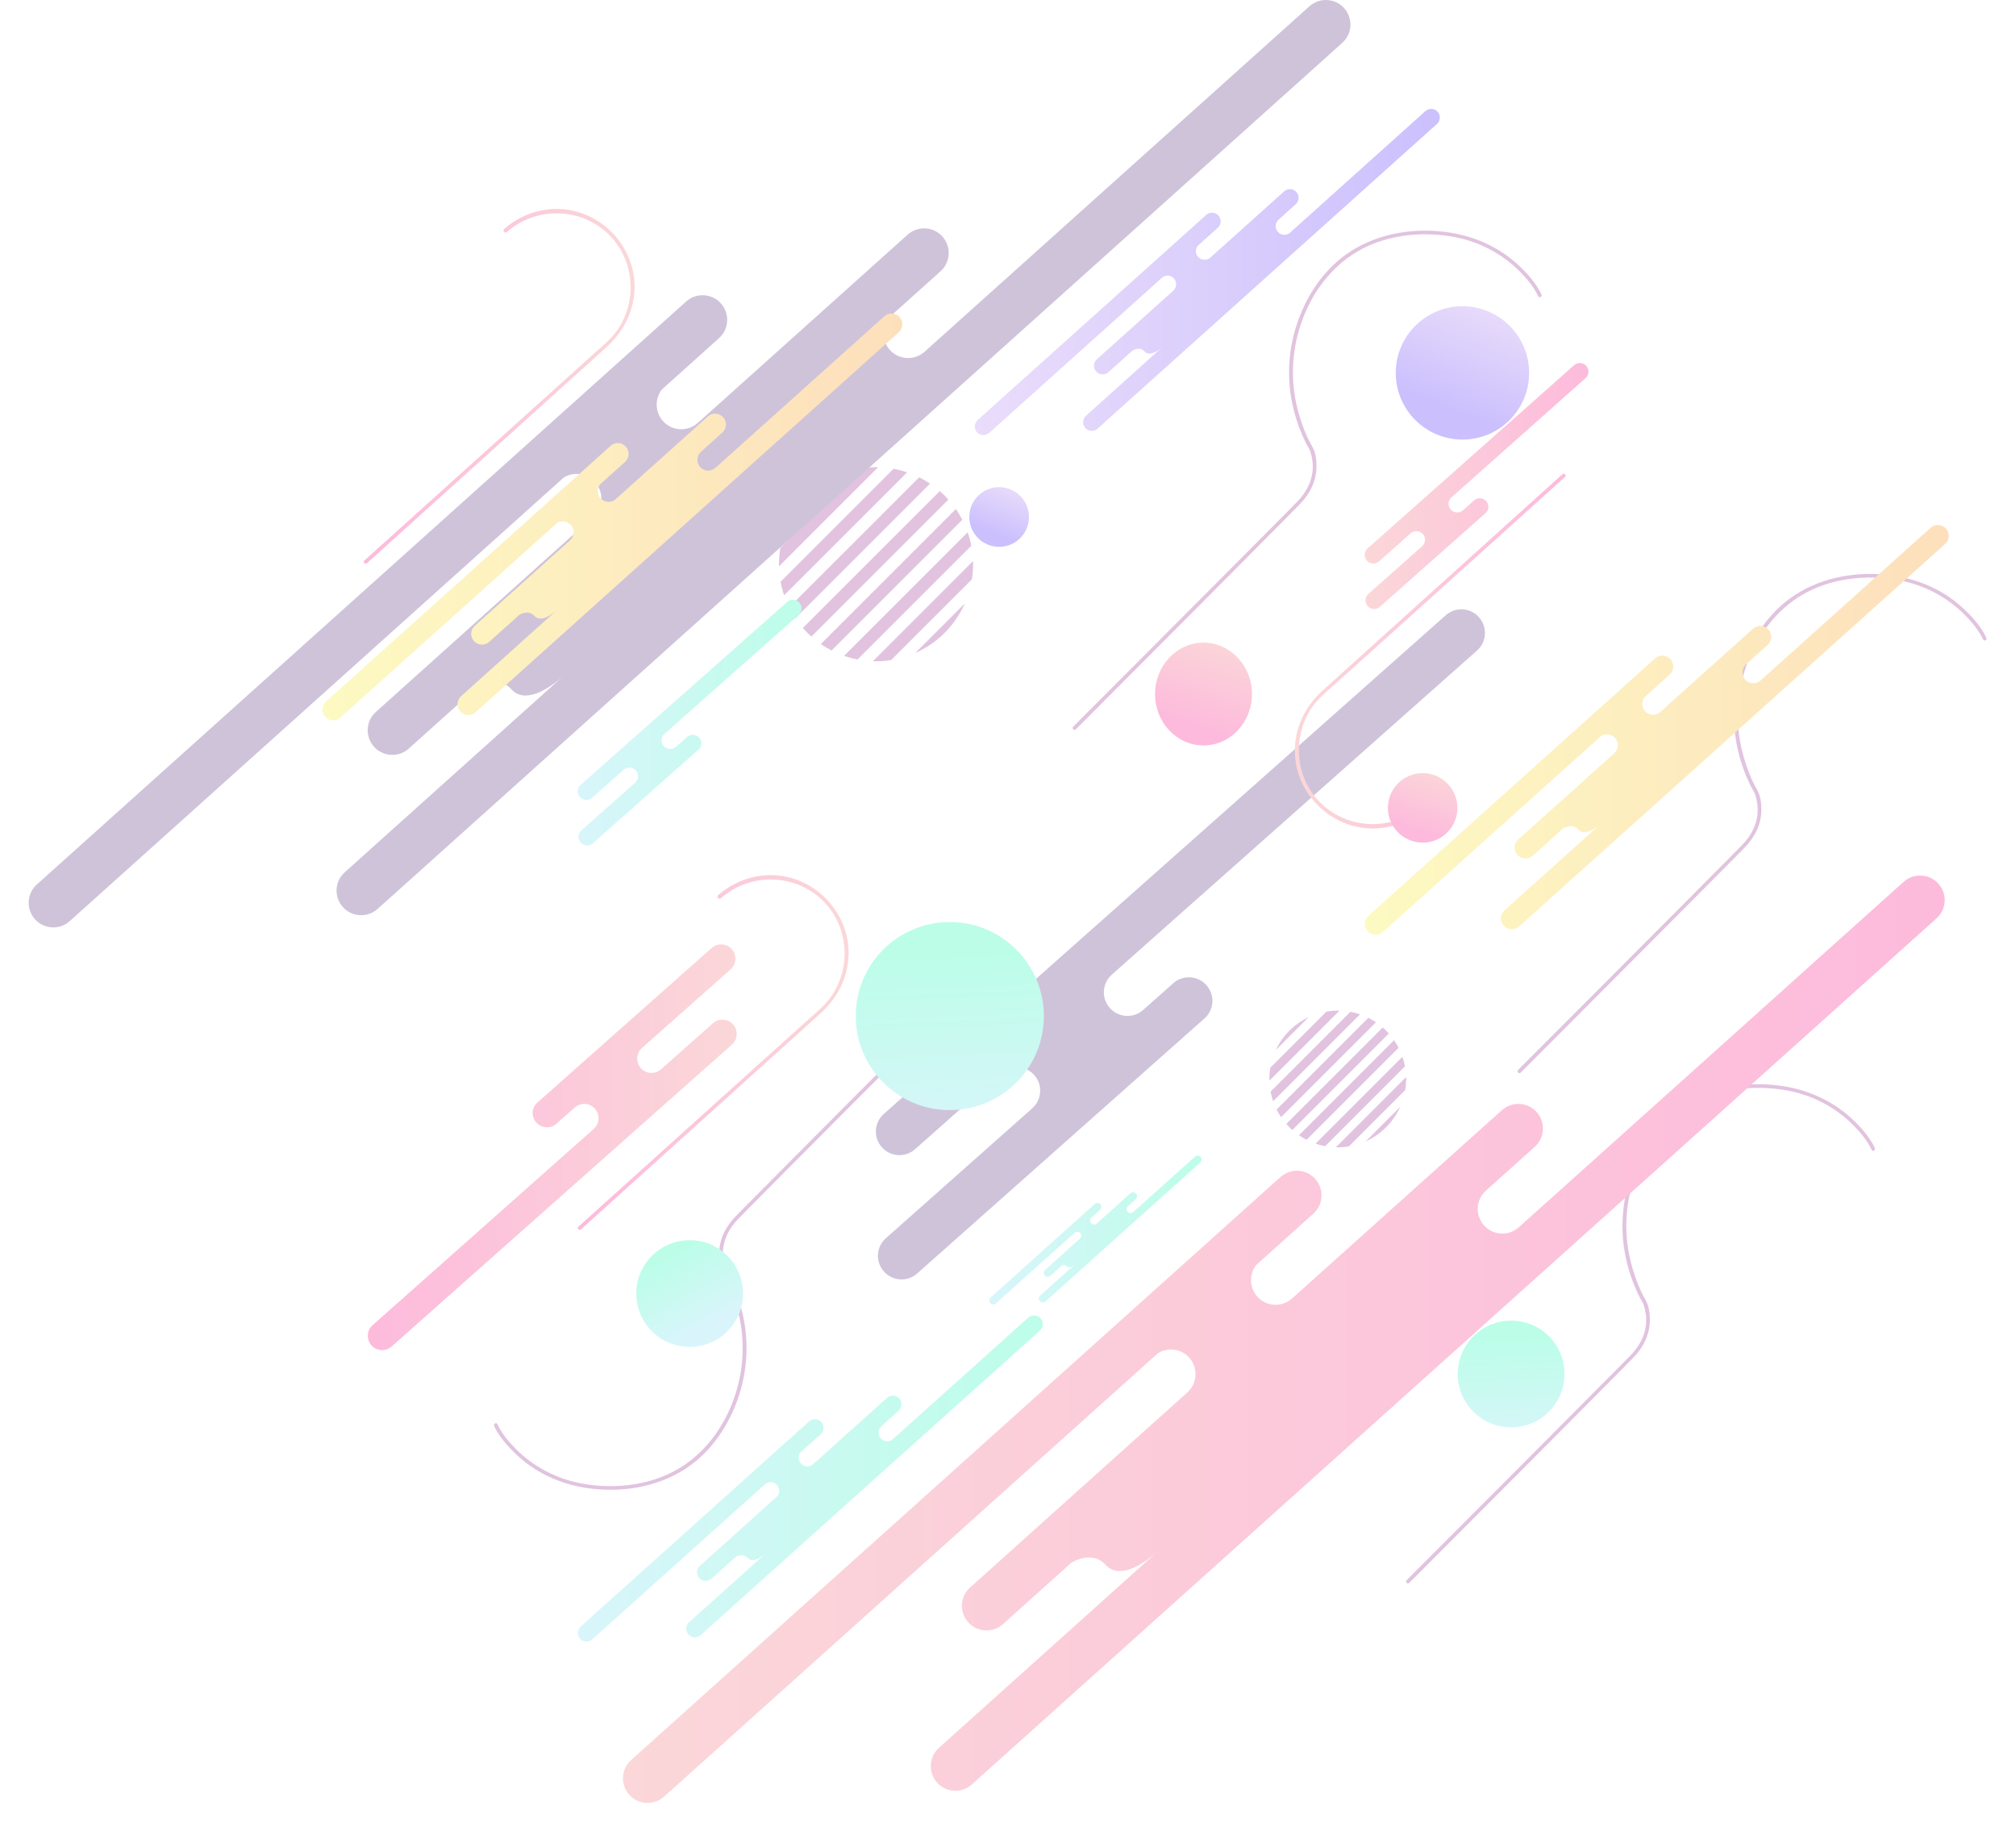 <?xml version="1.0" encoding="utf-8"?>
<!-- Generator: Adobe Illustrator 25.2.1, SVG Export Plug-In . SVG Version: 6.00 Build 0)  -->
<svg version="1.1" id="Layer_1" xmlns="http://www.w3.org/2000/svg" xmlns:xlink="http://www.w3.org/1999/xlink" x="0px" y="0px"
	 viewBox="0 0 2046.8 1867.6" style="enable-background:new 0 0 2046.8 1867.6;" xml:space="preserve">
<style type="text/css">
	.st0{opacity:0.3;}
	.st1{fill:#993794;}
	.st2{clip-path:url(#SVGID_2_);}
	.st3{clip-path:url(#SVGID_4_);}
	.st4{fill:#5E3682;}
	.st5{fill:url(#SVGID_5_);}
	.st6{fill:url(#SVGID_6_);}
	.st7{fill:url(#SVGID_7_);}
	.st8{fill:url(#SVGID_8_);}
	.st9{fill:url(#SVGID_9_);}
	.st10{fill:url(#SVGID_10_);}
	.st11{fill:url(#SVGID_11_);}
	.st12{fill:url(#SVGID_12_);}
	.st13{fill:url(#SVGID_13_);}
	.st14{fill:url(#SVGID_14_);}
	.st15{fill:url(#SVGID_15_);}
	.st16{fill:url(#SVGID_16_);}
	.st17{fill:url(#SVGID_17_);}
	.st18{fill:url(#SVGID_18_);}
	.st19{fill:url(#SVGID_19_);}
	.st20{fill:url(#SVGID_20_);}
	.st21{fill:url(#SVGID_21_);}
	.st22{fill:url(#SVGID_22_);}
	.st23{fill:url(#SVGID_23_);}
	.st24{opacity:0.3;fill:none;}
</style>
<g class="st0">
	<g>
		<path class="st1" d="M501.7,1448.1c4.9,10.4,13,19.8,21.2,27.7c19.5,19.1,44.8,30.9,71.7,35.1c34.4,5.4,71.6-0.1,101.1-19.2
			c24.1-15.6,41.3-39.7,51.6-66.2c11.1-28.6,13.6-59.5,7.1-89.5c-3-14-7.9-27.6-14.4-40.4c-1-1.9-2.3-3.7-3.1-5.6
			c0.4,0.8-0.1-0.3-0.2-0.5c-0.2-0.6-0.5-1.3-0.7-2c-0.7-2.4-1.2-4.8-1.6-7.3c-2.5-16,3.9-30.8,14.9-42.2c3.9-4,7.9-8,11.8-12
			c14-14.2,28-28.3,42.1-42.4c37.3-37.5,74.7-75,112.1-112.5c20.6-20.6,41.2-41.3,61.8-61.9c0,0,0,0,0,0c1.8-1.8-1-4.5-2.7-2.7
			c-20.2,20.3-40.5,40.6-60.7,60.9c-37.4,37.5-74.8,75-112.1,112.6c-14.2,14.3-28.4,28.5-42.5,42.8c-4,4.1-8.1,8.2-12.1,12.3
			c-10.4,10.7-16.9,23.6-16.9,38.8c0,6.5,1,13.9,4.3,19.7c5.9,10.3,10.2,21.5,13.5,32.9c9.1,31,8,63.3-2.7,93.6
			c-9.6,27.4-27.1,52.2-51.5,68.4c-30.1,19.9-69.2,24.5-104.2,17.8c-24.8-4.8-47.8-16.8-65.7-34.8c-7.3-7.3-14.4-15.8-18.8-25.2
			C504,1443.9,500.7,1445.9,501.7,1448.1L501.7,1448.1z"/>
	</g>
	<g>
		<path class="st1" d="M1903.5,1165.8c-4.9-10.4-13-19.8-21.2-27.7c-19.5-19-44.8-30.9-71.7-35.1c-34.4-5.4-71.6,0.1-101.1,19.2
			c-24.1,15.6-41.3,39.7-51.6,66.2c-11.1,28.6-13.6,59.5-7.1,89.5c3,14,7.9,27.6,14.4,40.4c1,1.9,2.3,3.7,3.1,5.6
			c-0.4-0.8,0.1,0.3,0.2,0.5c0.2,0.7,0.5,1.3,0.7,2c0.7,2.4,1.2,4.8,1.6,7.3c2.5,16-3.9,30.8-14.9,42.2c-3.9,4-7.9,8-11.8,12
			c-14,14.2-28,28.3-42.1,42.4c-37.3,37.5-74.7,75.1-112.1,112.5c-20.6,20.6-41.2,41.3-61.8,61.9c0,0,0,0,0,0
			c-1.8,1.8,1,4.5,2.7,2.7c20.2-20.3,40.5-40.6,60.7-60.9c37.4-37.5,74.8-75,112.1-112.6c14.2-14.3,28.4-28.5,42.5-42.8
			c4-4.1,8.1-8.2,12.1-12.3c10.4-10.7,16.9-23.6,16.9-38.8c0-6.5-1-13.9-4.3-19.7c-5.9-10.3-10.2-21.5-13.5-32.9
			c-9.1-31-8-63.3,2.7-93.6c9.6-27.4,27.1-52.2,51.5-68.4c30.1-19.9,69.2-24.5,104.2-17.8c24.8,4.8,47.8,16.8,65.7,34.8
			c7.3,7.3,14.4,15.8,18.8,25.2C1901.2,1170,1904.5,1168.1,1903.5,1165.8L1903.5,1165.8z"/>
	</g>
	<g>
		<path class="st1" d="M2016.7,647.6c-4.9-10.4-13-19.8-21.2-27.7c-19.5-19.1-44.8-30.9-71.7-35.1c-34.4-5.4-71.6,0.1-101.1,19.2
			c-24.1,15.6-41.3,39.7-51.6,66.2c-11.1,28.6-13.6,59.5-7.1,89.5c3,14,7.9,27.6,14.4,40.4c1,1.9,2.3,3.7,3.1,5.6
			c-0.4-0.8,0.1,0.3,0.2,0.5c0.2,0.6,0.5,1.3,0.7,2c0.7,2.4,1.2,4.8,1.6,7.3c2.5,16-3.9,30.8-14.9,42.2c-3.9,4-7.9,8-11.8,12
			c-14,14.2-28,28.3-42.1,42.4c-37.3,37.5-74.7,75-112.1,112.5c-20.6,20.6-41.2,41.3-61.8,61.9c0,0,0,0,0,0c-1.8,1.8,1,4.5,2.7,2.7
			c20.2-20.3,40.5-40.6,60.7-60.9c37.4-37.5,74.8-75,112.1-112.6c14.2-14.3,28.4-28.5,42.5-42.8c4-4.1,8.1-8.2,12.1-12.3
			c10.4-10.7,16.9-23.6,16.9-38.8c0-6.5-1-13.9-4.3-19.7c-5.9-10.3-10.2-21.5-13.5-32.9c-9.1-31-8-63.3,2.7-93.6
			c9.6-27.4,27.1-52.2,51.5-68.4c30.1-19.9,69.2-24.5,104.2-17.8c24.8,4.8,47.8,16.8,65.7,34.8c7.3,7.3,14.4,15.8,18.8,25.2
			C2014.4,651.8,2017.8,649.8,2016.7,647.6L2016.7,647.6z"/>
	</g>
	<g>
		<path class="st1" d="M1565,299c-4.9-10.4-13-19.8-21.2-27.7c-19.5-19.1-44.8-30.9-71.7-35.1c-34.4-5.4-71.6,0.1-101.1,19.2
			c-24.1,15.6-41.3,39.7-51.6,66.2c-11.1,28.6-13.6,59.5-7.1,89.5c3,14,7.9,27.6,14.4,40.4c1,1.9,2.3,3.7,3.1,5.6
			c-0.4-0.8,0.1,0.3,0.2,0.5c0.2,0.6,0.5,1.3,0.7,2c0.7,2.4,1.2,4.8,1.6,7.3c2.5,16-3.9,30.8-14.9,42.2c-3.9,4-7.9,8-11.8,12
			c-14,14.2-28,28.3-42.1,42.4c-37.3,37.5-74.7,75-112.1,112.5c-20.6,20.6-41.2,41.3-61.8,61.9c0,0,0,0,0,0c-1.8,1.8,1,4.5,2.7,2.7
			c20.2-20.3,40.5-40.6,60.7-60.9c37.4-37.5,74.8-75,112.1-112.6c14.2-14.3,28.4-28.5,42.5-42.8c4-4.1,8.1-8.2,12.1-12.3
			c10.4-10.7,16.9-23.6,16.9-38.8c0-6.5-1-13.9-4.3-19.7c-5.9-10.3-10.2-21.5-13.5-32.9c-9.1-31-8-63.3,2.7-93.6
			c9.6-27.4,27.1-52.2,51.5-68.4c30.1-19.9,69.2-24.5,104.2-17.8c24.8,4.8,47.8,16.8,65.7,34.8c7.3,7.3,14.4,15.8,18.8,25.2
			C1562.8,303.2,1566.1,301.2,1565,299L1565,299z"/>
	</g>
	<g>
		<defs>
			
				<ellipse id="SVGID_1_" transform="matrix(0.94 -0.342 0.342 0.94 -142.252 338.849)" cx="889.2" cy="572.6" rx="98.5" ry="98.5"/>
		</defs>
		<clipPath id="SVGID_2_">
			<use xlink:href="#SVGID_1_"  style="overflow:visible;"/>
		</clipPath>
		<g class="st2">
			<g>
				<g>
					
						<rect x="843.2" y="636.1" transform="matrix(0.707 -0.707 0.707 0.707 -173.279 866.167)" class="st1" width="231.4" height="12.3"/>
				</g>
				<g>
					
						<rect x="825.8" y="618.7" transform="matrix(0.707 -0.707 0.707 0.707 -166.042 848.873)" class="st1" width="231.4" height="12.3"/>
				</g>
				<g>
					
						<rect x="808.4" y="601.3" transform="matrix(0.707 -0.707 0.707 0.707 -158.816 831.513)" class="st1" width="231.4" height="12.3"/>
				</g>
				<g>
					
						<rect x="791" y="583.8" transform="matrix(0.707 -0.707 0.707 0.707 -151.702 813.628)" class="st1" width="231.4" height="12.3"/>
				</g>
				<g>
					
						<rect x="773.5" y="566.4" transform="matrix(0.707 -0.707 0.707 0.707 -144.454 796.392)" class="st1" width="231.4" height="12.3"/>
				</g>
				<g>
					
						<rect x="756.1" y="549" transform="matrix(0.707 -0.707 0.707 0.707 -137.252 778.928)" class="st1" width="231.4" height="12.3"/>
				</g>
				<g>
					
						<rect x="738.7" y="531.6" transform="matrix(0.707 -0.707 0.707 0.707 -130.02 761.603)" class="st1" width="231.4" height="12.3"/>
				</g>
				<g>
					
						<rect x="721.3" y="514.2" transform="matrix(0.707 -0.707 0.707 0.707 -122.775 744.323)" class="st1" width="231.4" height="12.3"/>
				</g>
				<g>
					
						<rect x="703.9" y="496.8" transform="matrix(0.707 -0.707 0.707 0.707 -115.587 726.806)" class="st1" width="231.4" height="12.3"/>
				</g>
			</g>
		</g>
	</g>
	<g>
		<defs>
			<path id="SVGID_3_" d="M1427.6,1095.7c0,38.3-31.1,69.4-69.4,69.4c-38.3,0-69.4-31.1-69.4-69.4c0-38.3,31.1-69.4,69.4-69.4
				C1396.5,1026.3,1427.6,1057.3,1427.6,1095.7z"/>
		</defs>
		<clipPath id="SVGID_4_">
			<use xlink:href="#SVGID_3_"  style="overflow:visible;"/>
		</clipPath>
		<g class="st3">
			<g>
				<g>
					
						<rect x="1325.7" y="1140.4" transform="matrix(0.707 -0.707 0.707 0.707 -397.294 1330.364)" class="st1" width="163" height="8.7"/>
				</g>
				<g>
					
						<rect x="1313.5" y="1128.2" transform="matrix(0.707 -0.707 0.707 0.707 -392.197 1318.239)" class="st1" width="163" height="8.7"/>
				</g>
				<g>
					
						<rect x="1301.2" y="1115.9" transform="matrix(0.707 -0.707 0.707 0.707 -387.084 1306.241)" class="st1" width="163" height="8.7"/>
				</g>
				<g>
					
						<rect x="1288.9" y="1103.6" transform="matrix(0.707 -0.707 0.707 0.707 -382.076 1293.268)" class="st1" width="163" height="8.7"/>
				</g>
				<g>
					
						<rect x="1276.6" y="1091.3" transform="matrix(0.707 -0.707 0.707 0.707 -376.978 1281.155)" class="st1" width="163" height="8.7"/>
				</g>
				<g>
					
						<rect x="1264.4" y="1079.1" transform="matrix(0.707 -0.707 0.707 0.707 -371.896 1268.871)" class="st1" width="163" height="8.7"/>
				</g>
				<g>
					
						<rect x="1252.1" y="1066.8" transform="matrix(0.707 -0.707 0.707 0.707 -366.784 1256.88)" class="st1" width="163" height="8.7"/>
				</g>
				<g>
					
						<rect x="1239.8" y="1054.5" transform="matrix(0.707 -0.707 0.707 0.707 -361.7 1244.608)" class="st1" width="163" height="8.7"/>
				</g>
				<g>
					
						<rect x="1227.6" y="1042.3" transform="matrix(0.707 -0.707 0.707 0.707 -356.649 1232.065)" class="st1" width="163" height="8.7"/>
				</g>
			</g>
		</g>
	</g>
	<path class="st4" d="M1364.7,8.3c-9.2-10.3-25.1-11.1-35.3-1.9L938.7,357.2c-10.3,9.2-26.1,8.4-35.3-1.9
		c-9.2-10.3-8.4-26.1,1.9-35.3l15.4-13.8l34.2-30.7c10.3-9.2,11.1-25,1.9-35.3c-9.2-10.3-25.1-11.1-35.3-1.9L732.5,407.9l-24.1,21.6
		c-10.3,9.2-26.1,8.4-35.3-1.9c-8.2-9.2-8.4-22.7-1.1-32.1l58-52.1c10.3-9.2,11.1-25,1.9-35.3c-9.2-10.3-25-11.1-35.3-1.9
		l-659.2,592c-10.3,9.2-11.1,25.1-1.9,35.3c9.2,10.3,25.1,11.1,35.3,1.9L572.3,485c10.1-6.3,23.6-4.7,31.8,4.5
		c9.2,10.3,8.4,26.1-1.9,35.3l-52,46.7L381.6,723c-10.3,9.2-11.1,25-1.9,35.3c9.2,10.3,25.1,11.1,35.3,1.9l69.5-62.4
		c0,0,20.8-13.2,34.6,2.1c13.8,15.3,37.7,0.2,53.6-14.1l-222.7,200c-10.3,9.2-11.1,25.1-1.9,35.3c9.2,10.3,25.1,11.1,35.3,1.9
		l979.3-879.4C1373.1,34.4,1373.9,18.6,1364.7,8.3z"/>
	<linearGradient id="SVGID_5_" gradientUnits="userSpaceOnUse" x1="632.458" y1="1359.973" x2="1974.429" y2="1359.973">
		<stop  offset="0" style="stop-color:#F0797F"/>
		<stop  offset="1" style="stop-color:#F9198A"/>
	</linearGradient>
	<path class="st5" d="M1968,897.4c-9.2-10.3-25.1-11.1-35.3-1.9L1542,1246.3c-10.3,9.2-26.1,8.4-35.3-1.9
		c-9.2-10.3-8.4-26.1,1.9-35.3l15.4-13.8l34.2-30.7c10.3-9.2,11.1-25.1,1.9-35.3c-9.2-10.3-25.1-11.1-35.3-1.9L1335.9,1297
		l-24.1,21.6c-10.3,9.2-26.1,8.4-35.3-1.9c-8.2-9.2-8.4-22.7-1.1-32.1l58-52.1c10.3-9.2,11.1-25,1.9-35.3
		c-9.2-10.3-25-11.1-35.3-1.9l-659.2,592c-10.3,9.2-11.1,25-1.9,35.3c9.2,10.3,25,11.1,35.3,1.9l501.4-450.3
		c10.1-6.3,23.6-4.7,31.8,4.5c9.2,10.3,8.4,26.1-1.9,35.3l-52,46.7l-168.6,151.4c-10.3,9.2-11.1,25.1-1.9,35.3
		c9.2,10.3,25.1,11.1,35.3,1.9l69.5-62.4c0,0,20.8-13.2,34.6,2.1c13.8,15.3,37.7,0.2,53.6-14.1l-222.7,200
		c-10.3,9.2-11.1,25.1-1.9,35.3c9.2,10.3,25.1,11.1,35.3,1.9l979.3-879.4C1976.4,923.5,1977.3,907.7,1968,897.4z"/>
	<path class="st4" d="M1224.9,1000.5c-8.8-9.9-23.9-10.8-33.8-2l-6.6,5.9l-23.9,21.2c-9.9,8.8-25,7.9-33.8-2c-8.8-9.9-7.9-25,2-33.8
		l23.8-21.2l347-308c9.9-8.8,10.8-23.9,2-33.8c-8.8-9.9-23.9-10.8-33.8-2l-570.5,506.4c-9.9,8.8-10.8,23.9-2,33.8
		c8.8,9.9,23.9,10.8,33.8,2l50.6-44.9l36.5-32.4c9.9-8.8,25-7.9,33.8,2c8.8,9.9,7.9,25-2,33.8l-36.5,32.4l-112.1,99.5
		c-9.9,8.8-10.8,23.9-2,33.8c8.8,9.9,23.9,10.8,33.8,2l291.7-259C1232.8,1025.5,1233.7,1010.4,1224.9,1000.5z"/>
	<linearGradient id="SVGID_6_" gradientUnits="userSpaceOnUse" x1="327.272" y1="524.959" x2="916.102" y2="524.959">
		<stop  offset="0" style="stop-color:#F9ED32"/>
		<stop  offset="1" style="stop-color:#F7941E"/>
	</linearGradient>
	<path class="st6" d="M913.3,322c-4-4.5-11-4.9-15.5-0.8L726.4,475.1c-4.5,4.1-11.5,3.7-15.5-0.8c-4.1-4.5-3.7-11.5,0.8-15.5
		l6.7-6.1l15-13.5c4.5-4.1,4.9-11,0.8-15.5c-4.1-4.5-11-4.9-15.5-0.8l-82.9,74.4l-10.6,9.5c-4.5,4.1-11.5,3.7-15.5-0.8
		c-3.6-4-3.7-10-0.5-14.1l25.4-22.8c4.5-4.1,4.9-11,0.8-15.5c-4.1-4.5-11-4.9-15.5-0.8L330.9,712.4c-4.5,4.1-4.9,11-0.8,15.5
		c4.1,4.5,11,4.9,15.5,0.8l220-197.6c4.4-2.8,10.3-2,14,2c4.1,4.5,3.7,11.5-0.8,15.5l-22.8,20.5l-74,66.4c-4.5,4.1-4.9,11-0.8,15.5
		c4.1,4.5,11,4.9,15.5,0.8l30.5-27.4c0,0,9.1-5.8,15.2,0.9c6,6.7,16.6,0.1,23.5-6.2L468.1,707c-4.5,4.1-4.9,11-0.8,15.5
		c4,4.5,11,4.9,15.5,0.8l429.7-385.9C917,333.4,917.3,326.5,913.3,322z"/>
	<linearGradient id="SVGID_7_" gradientUnits="userSpaceOnUse" x1="989.673" y1="276.205" x2="1461.82" y2="276.205">
		<stop  offset="0" style="stop-color:#B88CF0"/>
		<stop  offset="1" style="stop-color:#512DF9"/>
	</linearGradient>
	<path class="st7" d="M1459.6,113.5c-3.2-3.6-8.8-3.9-12.4-0.7l-137.4,123.4c-3.6,3.2-9.2,3-12.4-0.7c-3.2-3.6-2.9-9.2,0.7-12.4
		l5.4-4.9l12-10.8c3.6-3.2,3.9-8.8,0.7-12.4c-3.2-3.6-8.8-3.9-12.4-0.7l-66.5,59.7l-8.5,7.6c-3.6,3.2-9.2,2.9-12.4-0.7
		c-2.9-3.2-3-8-0.4-11.3l20.4-18.3c3.6-3.2,3.9-8.8,0.7-12.4c-3.2-3.6-8.8-3.9-12.4-0.7L992.6,426.5c-3.6,3.2-3.9,8.8-0.7,12.4
		c3.2,3.6,8.8,3.9,12.4,0.7l176.4-158.4c3.6-2.2,8.3-1.6,11.2,1.6c3.2,3.6,2.9,9.2-0.7,12.4l-18.3,16.4l-59.3,53.3
		c-3.6,3.2-3.9,8.8-0.7,12.4c3.2,3.6,8.8,3.9,12.4,0.7l24.5-22c0,0,7.3-4.6,12.2,0.8c4.8,5.4,13.3,0.1,18.9-5l-78.3,70.4
		c-3.6,3.2-3.9,8.8-0.7,12.4c3.2,3.6,8.8,3.9,12.4,0.7l344.6-309.4C1462.5,122.6,1462.8,117.1,1459.6,113.5z"/>
	<linearGradient id="SVGID_8_" gradientUnits="userSpaceOnUse" x1="1385.601" y1="741.183" x2="1978.513" y2="741.183">
		<stop  offset="0" style="stop-color:#F9ED32"/>
		<stop  offset="1" style="stop-color:#F7941E"/>
	</linearGradient>
	<path class="st8" d="M1975.7,536.8c-4.1-4.5-11.1-4.9-15.6-0.8l-172.6,155c-4.5,4.1-11.5,3.7-15.6-0.8c-4.1-4.5-3.7-11.5,0.8-15.6
		l6.8-6.1l15.1-13.6c4.5-4.1,4.9-11.1,0.8-15.6c-4.1-4.5-11.1-4.9-15.6-0.8l-83.5,74.9l-10.6,9.6c-4.5,4.1-11.5,3.7-15.6-0.8
		c-3.6-4.1-3.7-10.1-0.5-14.2l25.6-23c4.5-4.1,4.9-11.1,0.8-15.6c-4.1-4.5-11.1-4.9-15.6-0.8L1389.3,930c-4.5,4.1-4.9,11.1-0.8,15.6
		c4.1,4.5,11.1,4.9,15.6,0.8l221.5-199c4.5-2.8,10.4-2.1,14.1,2c4.1,4.5,3.7,11.5-0.8,15.6l-23,20.6l-74.5,66.9
		c-4.5,4.1-4.9,11.1-0.8,15.6c4.1,4.5,11.1,4.9,15.6,0.8l30.7-27.6c0,0,9.2-5.8,15.3,0.9c6.1,6.8,16.7,0.1,23.7-6.2l-98.4,88.4
		c-4.5,4.1-4.9,11.1-0.8,15.6c4.1,4.5,11.1,4.9,15.6,0.8l432.7-388.6C1979.4,548.3,1979.8,541.3,1975.7,536.8z"/>
	<linearGradient id="SVGID_9_" gradientUnits="userSpaceOnUse" x1="1004.593" y1="1249.111" x2="1219.9" y2="1249.111">
		<stop  offset="0" style="stop-color:#7EDEF0"/>
		<stop  offset="1" style="stop-color:#1FF9B3"/>
	</linearGradient>
	<path class="st9" d="M1218.9,1174.9c-1.5-1.7-4-1.8-5.7-0.3l-62.7,56.3c-1.7,1.5-4.2,1.3-5.7-0.3c-1.5-1.7-1.3-4.2,0.3-5.7l2.5-2.2
		l5.5-4.9c1.6-1.5,1.8-4,0.3-5.7c-1.5-1.6-4-1.8-5.7-0.3l-30.3,27.2l-3.9,3.5c-1.6,1.5-4.2,1.3-5.7-0.3c-1.3-1.5-1.4-3.6-0.2-5.2
		l9.3-8.4c1.6-1.5,1.8-4,0.3-5.7c-1.5-1.7-4-1.8-5.7-0.3l-105.8,95c-1.6,1.5-1.8,4-0.3,5.7c1.5,1.6,4,1.8,5.7,0.3l80.5-72.2
		c1.6-1,3.8-0.7,5.1,0.7c1.5,1.6,1.3,4.2-0.3,5.7l-8.3,7.5l-27.1,24.3c-1.6,1.5-1.8,4-0.3,5.7c1.5,1.6,4,1.8,5.7,0.3l11.2-10
		c0,0,3.3-2.1,5.5,0.3c2.2,2.5,6.1,0,8.6-2.3l-35.7,32.1c-1.6,1.5-1.8,4-0.3,5.7c1.5,1.6,4,1.8,5.7,0.3l157.1-141.1
		C1220.2,1179.1,1220.4,1176.5,1218.9,1174.9z"/>
	<linearGradient id="SVGID_10_" gradientUnits="userSpaceOnUse" x1="586.548" y1="1501.45" x2="1058.695" y2="1501.45">
		<stop  offset="0" style="stop-color:#7EDEF0"/>
		<stop  offset="1" style="stop-color:#1FF9B3"/>
	</linearGradient>
	<path class="st10" d="M1056.4,1338.7c-3.2-3.6-8.8-3.9-12.4-0.7l-137.4,123.4c-3.6,3.2-9.2,3-12.4-0.7c-3.2-3.6-2.9-9.2,0.7-12.4
		l5.4-4.9l12-10.8c3.6-3.2,3.9-8.8,0.7-12.4c-3.2-3.6-8.8-3.9-12.4-0.7l-66.5,59.7l-8.5,7.6c-3.6,3.2-9.2,2.9-12.4-0.7
		c-2.9-3.2-3-8-0.4-11.3l20.4-18.3c3.6-3.2,3.9-8.8,0.7-12.4c-3.2-3.6-8.8-3.9-12.4-0.7l-231.9,208.3c-3.6,3.2-3.9,8.8-0.7,12.4
		c3.2,3.6,8.8,3.9,12.4,0.7l176.4-158.4c3.6-2.2,8.3-1.6,11.2,1.6c3.2,3.6,2.9,9.2-0.7,12.4l-18.3,16.4l-59.3,53.3
		c-3.6,3.2-3.9,8.8-0.7,12.4c3.2,3.6,8.8,3.9,12.4,0.7l24.5-22c0,0,7.3-4.6,12.2,0.8c4.8,5.4,13.3,0.1,18.9-5l-78.3,70.4
		c-3.6,3.2-3.9,8.8-0.7,12.4c3.2,3.6,8.8,3.9,12.4,0.7l344.6-309.4C1059.4,1347.9,1059.7,1342.3,1056.4,1338.7z"/>
	<linearGradient id="SVGID_11_" gradientUnits="userSpaceOnUse" x1="1385.602" y1="493.667" x2="1612.758" y2="493.667">
		<stop  offset="0" style="stop-color:#F0797F"/>
		<stop  offset="1" style="stop-color:#F9198A"/>
	</linearGradient>
	<path class="st11" d="M1508.9,508.9c-3.2-3.6-8.8-4-12.4-0.7l-2.4,2.2l-8.8,7.8c-3.6,3.2-9.2,2.9-12.4-0.7
		c-3.2-3.6-2.9-9.2,0.7-12.4l8.8-7.8L1609.8,384c3.6-3.2,4-8.8,0.7-12.4c-3.2-3.6-8.8-4-12.4-0.7l-209.6,186
		c-3.6,3.2-4,8.8-0.7,12.4c3.2,3.6,8.8,4,12.4,0.7l18.6-16.5l13.4-11.9c3.6-3.2,9.2-2.9,12.4,0.7c3.2,3.6,2.9,9.2-0.7,12.4
		l-13.4,11.9l-41.2,36.5c-3.6,3.2-4,8.8-0.7,12.4c3.2,3.6,8.8,4,12.4,0.7l107.2-95.1C1511.8,518.1,1512.1,512.5,1508.9,508.9z"/>
	
		<linearGradient id="SVGID_12_" gradientUnits="userSpaceOnUse" x1="372.138" y1="1166.26" x2="746.618" y2="1166.26" gradientTransform="matrix(-1 0 0 -1 1119.885 2331.232)">
		<stop  offset="0" style="stop-color:#F0797F"/>
		<stop  offset="1" style="stop-color:#F9198A"/>
	</linearGradient>
	<path class="st12" d="M544.5,1139.9c5.3,6,14.5,6.5,20.5,1.2l4-3.6l14.5-12.8c6-5.3,15.2-4.8,20.5,1.2c5.3,6,4.8,15.2-1.2,20.5
		l-14.4,12.8l-210.1,186.5c-6,5.3-6.5,14.5-1.2,20.5c5.3,6,14.5,6.5,20.5,1.2l345.5-306.6c6-5.3,6.5-14.5,1.2-20.5
		c-5.3-6-14.5-6.5-20.5-1.2l-30.6,27.2l-22.1,19.6c-6,5.3-15.2,4.8-20.5-1.2c-5.3-6-4.8-15.2,1.2-20.5l22.1-19.6l67.9-60.2
		c6-5.3,6.5-14.5,1.2-20.5c-5.3-6-14.5-6.5-20.5-1.2l-176.7,156.8C539.7,1124.7,539.1,1133.9,544.5,1139.9z"/>
	<linearGradient id="SVGID_13_" gradientUnits="userSpaceOnUse" x1="586.548" y1="733.823" x2="813.704" y2="733.823">
		<stop  offset="0" style="stop-color:#7EDEF0"/>
		<stop  offset="1" style="stop-color:#1FF9B3"/>
	</linearGradient>
	<path class="st13" d="M709.9,749.1c-3.2-3.6-8.8-4-12.4-0.7l-2.4,2.2l-8.8,7.8c-3.6,3.2-9.2,2.9-12.4-0.7
		c-3.2-3.6-2.9-9.2,0.7-12.4l8.8-7.8l127.5-113.1c3.6-3.2,4-8.8,0.7-12.4c-3.2-3.6-8.8-4-12.4-0.7L589.5,797
		c-3.6,3.2-4,8.8-0.7,12.4c3.2,3.6,8.8,4,12.4,0.7l18.6-16.5l13.4-11.9c3.6-3.2,9.2-2.9,12.4,0.7c3.2,3.6,2.9,9.2-0.7,12.4
		l-13.4,11.9l-41.2,36.5c-3.6,3.2-4,8.8-0.7,12.4c3.2,3.6,8.8,4,12.4,0.7l107.2-95.1C712.8,758.3,713.1,752.7,709.9,749.1z"/>
	<linearGradient id="SVGID_14_" gradientUnits="userSpaceOnUse" x1="717.746" y1="1345.442" x2="679.948" y2="1277.095">
		<stop  offset="0" style="stop-color:#7EDEF0"/>
		<stop  offset="1" style="stop-color:#1FF9B3"/>
	</linearGradient>
	<path class="st14" d="M754.4,1313.6c0,29.9-24.3,54.2-54.2,54.2c-29.9,0-54.2-24.3-54.2-54.2c0-29.9,24.3-54.2,54.2-54.2
		C730.1,1259.4,754.4,1283.6,754.4,1313.6z"/>
	<linearGradient id="SVGID_15_" gradientUnits="userSpaceOnUse" x1="1537.359" y1="1465.741" x2="1532.699" y2="1361.149">
		<stop  offset="0" style="stop-color:#7EDEF0"/>
		<stop  offset="1" style="stop-color:#1FF9B3"/>
	</linearGradient>
	<path class="st15" d="M1588.4,1395.3c0,29.9-24.3,54.2-54.2,54.2c-29.9,0-54.2-24.3-54.2-54.2c0-29.9,24.3-54.2,54.2-54.2
		C1564.2,1341.1,1588.4,1365.3,1588.4,1395.3z"/>
	<linearGradient id="SVGID_16_" gradientUnits="userSpaceOnUse" x1="1027.101" y1="492.639" x2="1008.46" y2="540.404">
		<stop  offset="0" style="stop-color:#B88CF0"/>
		<stop  offset="1" style="stop-color:#512DF9"/>
	</linearGradient>
	<path class="st16" d="M1044.7,525c0,16.7-13.5,30.3-30.3,30.3c-16.7,0-30.3-13.5-30.3-30.3c0-16.7,13.5-30.3,30.3-30.3
		C1031.2,494.7,1044.7,508.3,1044.7,525z"/>
	<linearGradient id="SVGID_17_" gradientUnits="userSpaceOnUse" x1="1512.983" y1="306.311" x2="1471.244" y2="413.267">
		<stop  offset="0" style="stop-color:#B88CF0"/>
		<stop  offset="1" style="stop-color:#512DF9"/>
	</linearGradient>
	<path class="st17" d="M1552.5,378.7c0,37.4-30.3,67.7-67.7,67.7s-67.7-30.3-67.7-67.7s30.3-67.7,67.7-67.7
		S1552.5,341.3,1552.5,378.7z"/>
	<linearGradient id="SVGID_18_" gradientUnits="userSpaceOnUse" x1="969.79" y1="1155.966" x2="961.582" y2="971.734">
		<stop  offset="0" style="stop-color:#7EDEF0"/>
		<stop  offset="1" style="stop-color:#1FF9B3"/>
	</linearGradient>
	<path class="st18" d="M1059.8,1031.8c0,52.8-42.8,95.5-95.5,95.5c-52.8,0-95.5-42.8-95.5-95.5c0-52.8,42.8-95.5,95.5-95.5
		C1017,936.3,1059.8,979.1,1059.8,1031.8z"/>
	<linearGradient id="SVGID_19_" gradientUnits="userSpaceOnUse" x1="1240.301" y1="647.677" x2="1211.637" y2="736.337">
		<stop  offset="0" style="stop-color:#F0797F"/>
		<stop  offset="1" style="stop-color:#F9198A"/>
	</linearGradient>
	<path class="st19" d="M1271.1,704.8c0,28.8-22,52.2-49.2,52.2c-27.2,0-49.2-23.4-49.2-52.2c0-28.8,22-52.2,49.2-52.2
		C1249,652.6,1271.1,676,1271.1,704.8z"/>
	<g>
		<linearGradient id="SVGID_20_" gradientUnits="userSpaceOnUse" x1="1314.53" y1="660.966" x2="1589.685" y2="660.966">
			<stop  offset="0" style="stop-color:#F0797F"/>
			<stop  offset="1" style="stop-color:#F9198A"/>
		</linearGradient>
		<path class="st20" d="M1444.3,817.8c-28.6,25.4-72.5,25.5-101-0.1c-28.5-25.5-32.5-69.2-10.7-100.1c6.2-8.8,15-15.8,22.9-22.9
			c12.7-11.5,25.4-22.9,38.2-34.4c36.8-33.1,73.5-66.3,110.3-99.4c26.7-24.1,53.5-48.2,80.2-72.3c1.6-1.4,3.2-2.9,4.8-4.3
			c1.9-1.7-0.9-4.4-2.7-2.7c-19,17.2-38.1,34.3-57.1,51.5c-37,33.4-74.1,66.8-111.1,100.2c-24.9,22.5-49.8,44.9-74.7,67.4
			c-17.1,15.4-27.8,35.5-28.7,58.8c-1.4,36.1,23.3,68.8,57.7,78.8c26.1,7.6,54.6,0.5,74.8-17.5
			C1449,818.9,1446.2,816.2,1444.3,817.8L1444.3,817.8z"/>
	</g>
	<g>
		
			<linearGradient id="SVGID_21_" gradientUnits="userSpaceOnUse" x1="2589.834" y1="1076.671" x2="2864.988" y2="1076.671" gradientTransform="matrix(-1 0 0 -1 3451.537 2145.709)">
			<stop  offset="0" style="stop-color:#F0797F"/>
			<stop  offset="1" style="stop-color:#F9198A"/>
		</linearGradient>
		<path class="st21" d="M731.9,912.2c28.6-25.4,72.5-25.5,101,0.1c28.5,25.5,32.5,69.2,10.7,100.1c-6.2,8.8-15,15.8-22.9,22.9
			c-12.7,11.5-25.4,22.9-38.2,34.4c-36.8,33.1-73.5,66.3-110.3,99.4c-26.7,24.1-53.5,48.2-80.2,72.3c-1.6,1.4-3.2,2.9-4.8,4.3
			c-1.9,1.7,0.9,4.4,2.7,2.7c19-17.2,38.1-34.3,57.1-51.5c37-33.4,74.1-66.8,111.1-100.2c24.9-22.5,49.8-44.9,74.7-67.4
			c17.1-15.4,27.8-35.5,28.7-58.8c1.4-36.1-23.3-68.8-57.7-78.8c-26.1-7.6-54.6-0.5-74.8,17.5C727.3,911.1,730,913.8,731.9,912.2
			L731.9,912.2z"/>
	</g>
	<g>
		
			<linearGradient id="SVGID_22_" gradientUnits="userSpaceOnUse" x1="2807.091" y1="1753.196" x2="3082.246" y2="1753.196" gradientTransform="matrix(-1 0 0 -1 3451.537 2145.709)">
			<stop  offset="0" style="stop-color:#F0797F"/>
			<stop  offset="1" style="stop-color:#F9198A"/>
		</linearGradient>
		<path class="st22" d="M514.6,235.7c28.6-25.4,72.5-25.5,101,0.1c28.5,25.5,32.5,69.2,10.7,100.1c-6.2,8.8-15,15.8-22.9,22.9
			c-12.7,11.5-25.4,22.9-38.2,34.4c-36.8,33.1-73.5,66.3-110.3,99.4c-26.7,24.1-53.5,48.2-80.2,72.3c-1.6,1.4-3.2,2.9-4.8,4.3
			c-1.9,1.7,0.9,4.4,2.7,2.7c19-17.2,38.1-34.3,57.1-51.5c37-33.4,74.1-66.8,111.1-100.2c24.9-22.5,49.8-44.9,74.7-67.4
			c17.1-15.4,27.8-35.5,28.7-58.8c1.4-36.1-23.3-68.8-57.7-78.8c-26.1-7.6-54.6-0.5-74.8,17.5C510,234.6,512.8,237.3,514.6,235.7
			L514.6,235.7z"/>
	</g>
	<linearGradient id="SVGID_23_" gradientUnits="userSpaceOnUse" x1="1456.976" y1="781.602" x2="1437.49" y2="841.872">
		<stop  offset="0" style="stop-color:#F0797F"/>
		<stop  offset="1" style="stop-color:#F9198A"/>
	</linearGradient>
	<circle class="st23" cx="1444.4" cy="820.4" r="35.3"/>
</g>
<rect x="506.9" y="302.7" class="st24" width="1188" height="1188"/>
</svg>
